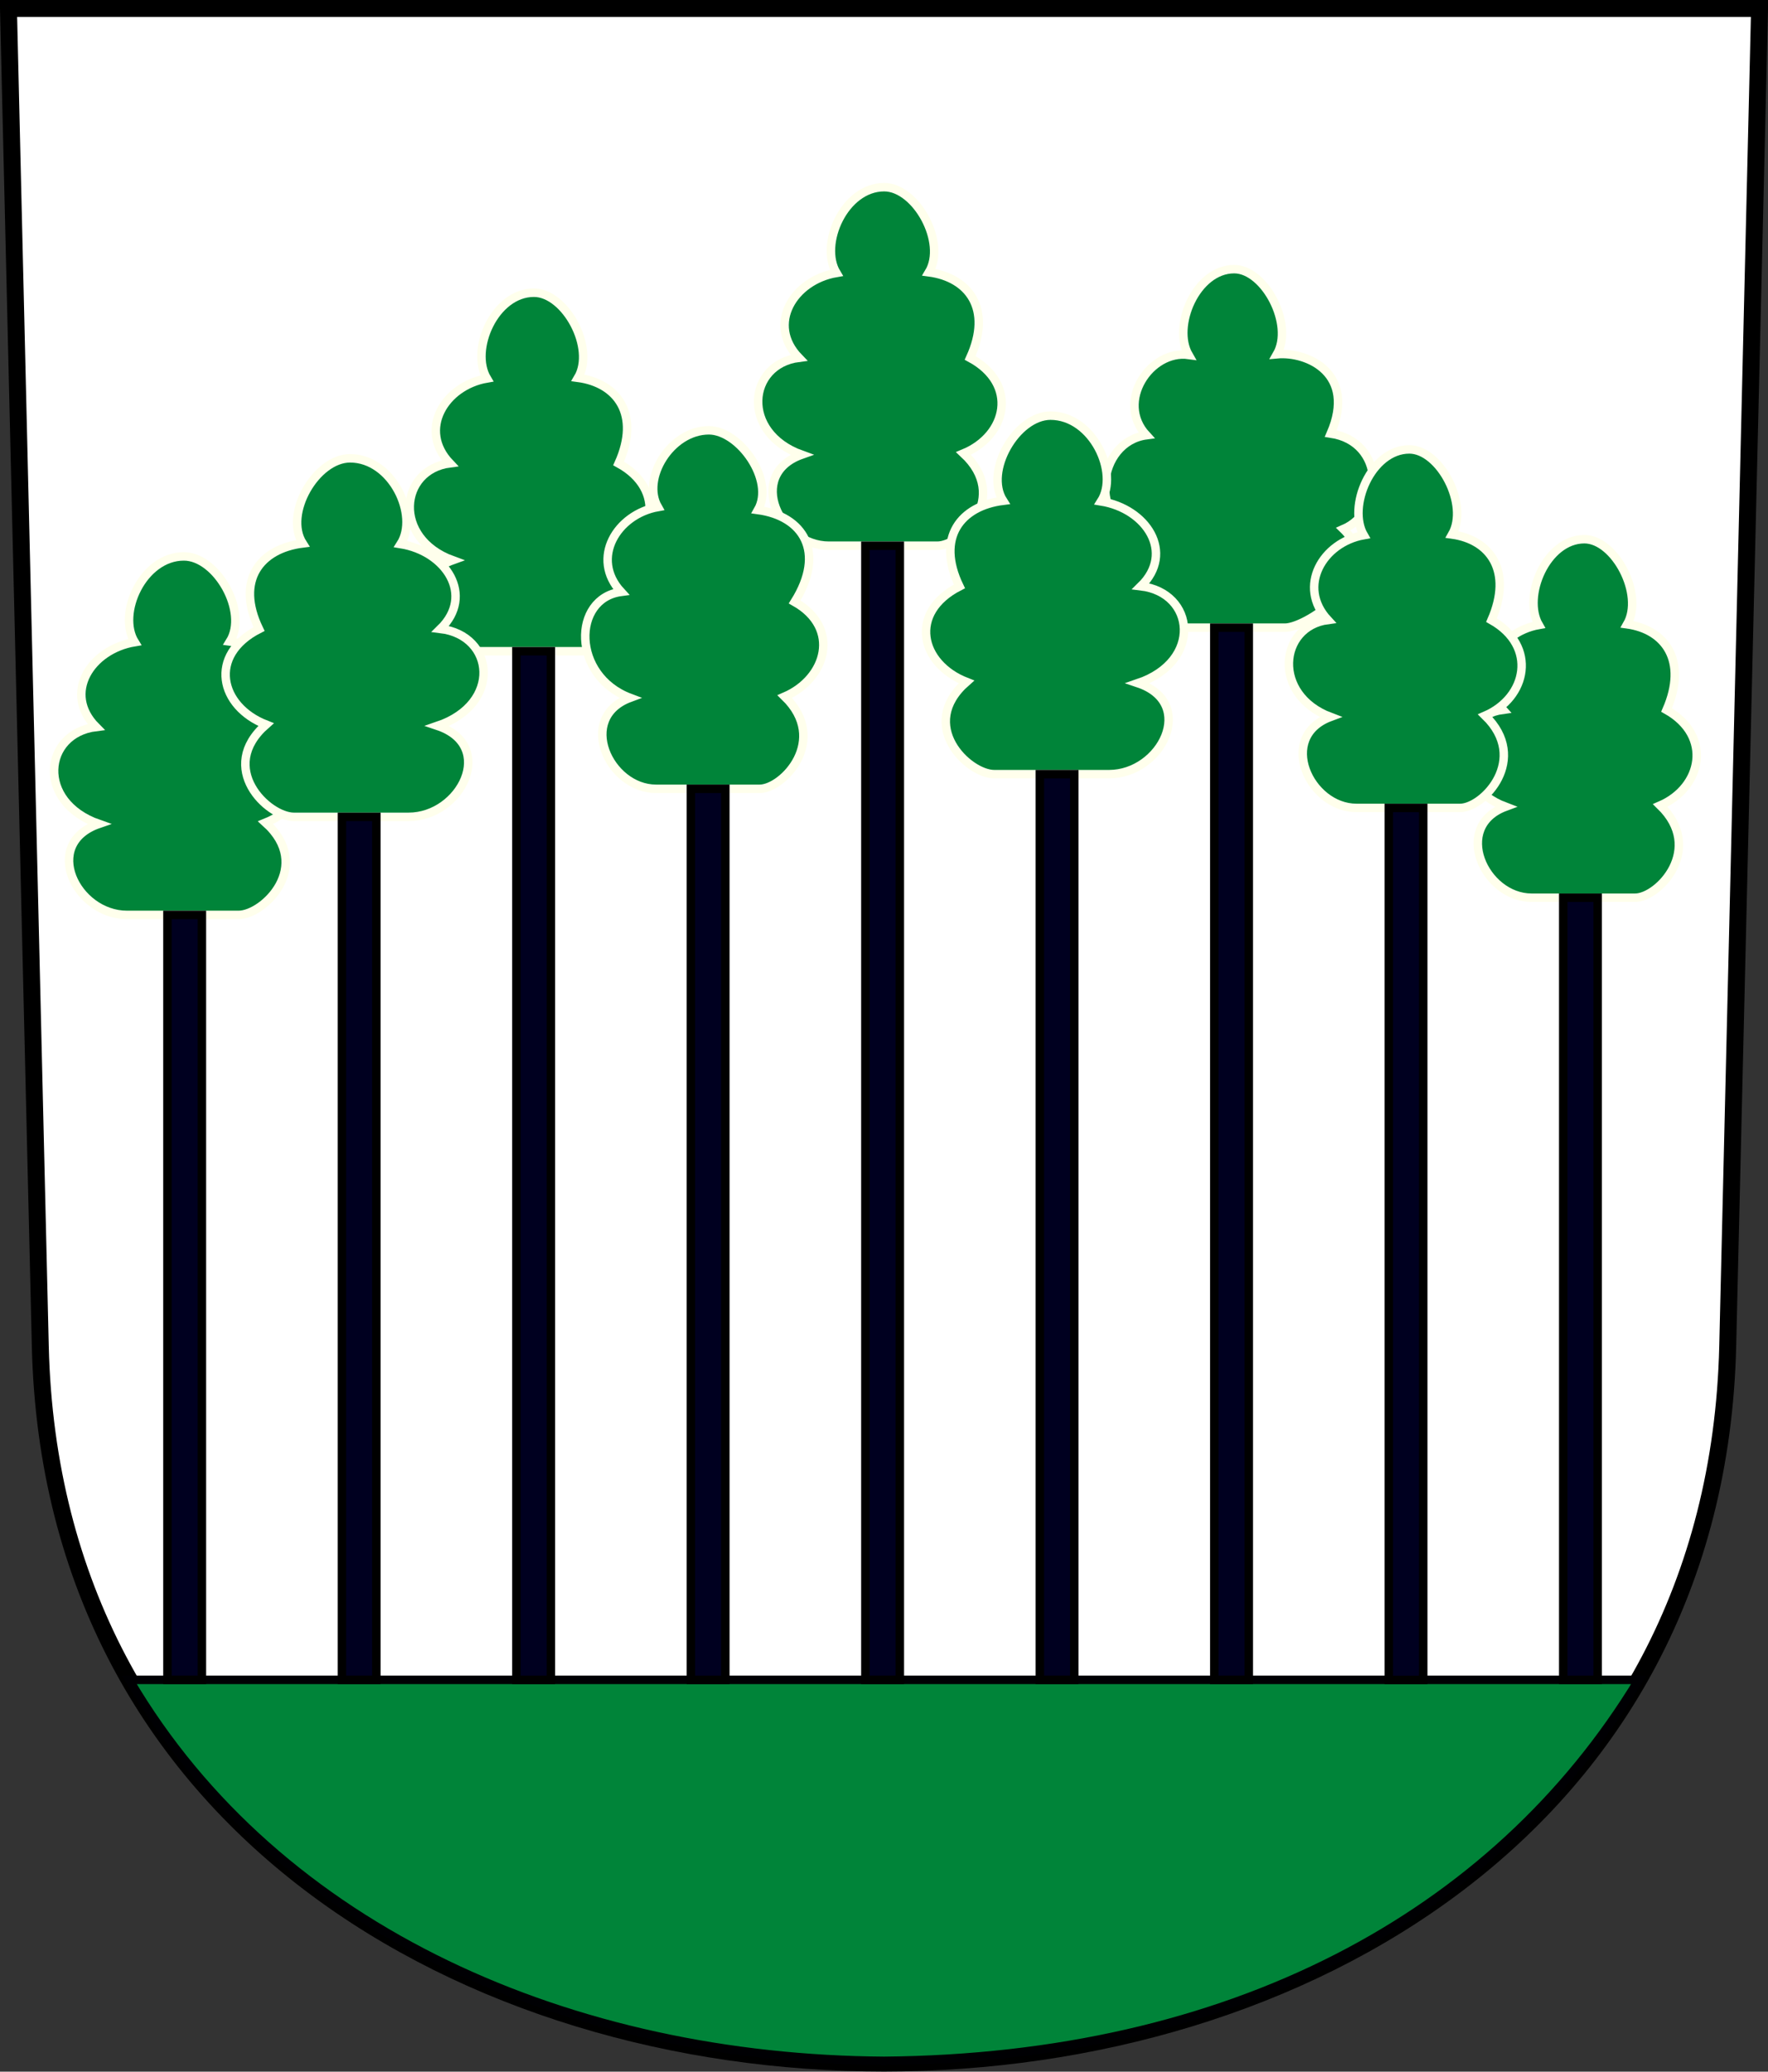 <?xml version="1.0" encoding="UTF-8"?>
<svg version="1.0" viewBox="0 0 208.86 244.66" xmlns="http://www.w3.org/2000/svg" xmlns:cc="http://creativecommons.org/ns#" xmlns:dc="http://purl.org/dc/elements/1.1/" xmlns:rdf="http://www.w3.org/1999/02/22-rdf-syntax-ns#">
<rect x="0" y="0" width="208.86" height="244.66" fill="#333333" stroke="none"/>
<path d="m1 1 3.761 158c2.687 112.86 196.65 112.86 199.34 0l3.761-158z" fill="#fff" fill-rule="evenodd" stroke="#000" stroke-width="2"/>
<path d="m15.28 198.39h178.3c-17.024 28.072-48.4 44.645-89.15 44.993-36.652-0.234-71.612-15.191-89.15-44.993z" fill="#008439" fill-rule="evenodd" stroke="#000003" stroke-width="1px"/>
<g fill="#008439" fill-rule="evenodd" stroke="#ffffec">
<path d="m63.073 76.91h6.181c2.873 0 8.474-5.786 3.058-10.895 5.089-2.137 6.398-8.198 0.768-11.282 2.601-5.798-0.164-9.489-4.799-10.112 2.074-3.502-1.471-10.052-5.207-10.052-4.66 0-7.556 6.763-5.554 10.127-4.994 0.863-8.144 6.059-4.374 10.018-5.953 0.767-6.793 8.853 0.316 11.451-6.501 2.34-2.578 10.745 3.181 10.745z"/>
<path d="m104.45 64.447h6.274c2.916 0 8.602-5.786 3.103-10.895 5.165-2.137 6.494-8.198 0.779-11.282 2.64-5.798-0.166-9.489-4.871-10.112 2.105-3.502-1.493-10.052-5.285-10.052-4.73 0-7.669 6.763-5.638 10.127-5.069 0.863-8.266 6.059-4.439 10.018-6.042 0.767-6.895 8.853 0.32 11.451-6.599 2.34-2.616 10.745 3.228 10.745z"/>
<path d="m83.744 93.159h5.995c2.787 0 8.22-5.786 2.966-10.895 4.936-2.137 6.631-8.091 1.17-11.176 3.693-5.904 1.011-10.127-4.336-10.856 2.012-3.502-2.172-9.413-5.795-9.413-4.52 0-7.967 5.699-6.026 9.063-4.844 0.863-8.005 6.059-4.349 10.018-5.774 0.767-5.845 9.917 1.051 12.514-6.306 2.34-2.5 10.745 3.085 10.745z"/>
<path d="m21.723 108.05h6.459c3.003 0 8.856-5.786 3.195-10.895 5.318-2.137 6.686-8.198 0.802-11.282 2.718-5.798-0.171-9.489-5.015-10.112 2.167-3.502-1.537-10.052-5.442-10.052-4.87 0-7.896 6.763-5.805 10.127-5.219 0.863-8.51 6.059-4.571 10.018-6.221 0.767-7.099 8.853 0.33 11.451-6.794 2.34-2.694 10.745 3.324 10.745z"/>
<path d="m41.358 96.468h-6.645c-3.089 0-9.11-5.786-3.287-10.895-5.471-2.137-6.878-8.198-0.825-11.282-2.796-5.798 0.176-9.489 5.159-10.112-2.23-3.502 1.582-10.052 5.598-10.052 5.009 0 8.123 6.763 5.971 10.127 5.369 0.863 8.755 6.059 4.702 10.018 6.399 0.767 7.303 8.853-0.339 11.451 6.989 2.34 2.771 10.745-3.419 10.745z"/>
<path d="m145.8 74.127h5.995c2.787 0 12.156-6.53 6.902-11.64 4.936-2.137 4.929-10.325-1.489-11.282 3.055-7.075-2.712-9.701-6.357-9.367 2.012-3.502-1.427-10.052-5.051-10.052-4.52 0-7.329 6.763-5.388 10.127-4.525-0.626-8.644 5.527-4.987 9.486-5.774 0.767-7.121 10.023-0.226 12.621-6.306 2.34-1.224 10.106 4.362 10.106z"/>
<path d="m124.1 91.428h-6.645c-3.089 0-9.11-5.786-3.287-10.895-5.471-2.137-6.878-8.198-0.825-11.282-2.796-5.798 0.176-9.489 5.159-10.112-2.23-3.502 1.582-10.052 5.598-10.052 5.009 0 8.123 6.763 5.971 10.127 5.369 0.863 8.755 6.059 4.702 10.018 6.399 0.767 7.303 8.853-0.339 11.451 6.989 2.34 2.771 10.745-3.419 10.745z"/>
<path d="m187.17 106.02h5.995c2.787 0 8.22-5.786 2.966-10.895 4.936-2.137 6.206-8.198 0.745-11.282 2.523-5.798-0.159-9.489-4.655-10.112 2.012-3.502-1.427-10.052-5.051-10.052-4.52 0-7.329 6.763-5.388 10.127-4.844 0.863-7.899 6.059-4.242 10.018-5.774 0.767-6.589 8.853 0.306 11.451-6.306 2.34-2.5 10.745 3.085 10.745z"/>
<path d="m166.49 95.415h5.995c2.787 0 8.22-5.786 2.966-10.895 4.936-2.137 6.206-8.198 0.745-11.282 2.523-5.798-0.159-9.489-4.655-10.112 2.012-3.502-1.427-10.052-5.051-10.052-4.52 0-7.329 6.763-5.388 10.127-4.844 0.863-7.899 6.059-4.242 10.018-5.774 0.767-6.589 8.853 0.306 11.451-6.306 2.34-2.5 10.745 3.085 10.745z"/>
</g>
<rect x="184.67" y="106.02" width="4.07" height="92.369" fill="#000020" stroke="#000"/>
<rect x="164.06" y="95.415" width="4.07" height="102.98" fill="#000020" stroke="#000"/>
<rect x="143.45" y="74.127" width="4.07" height="124.26" fill="#000020" stroke="#000"/>
<rect x="122.84" y="91.428" width="4.07" height="106.96" fill="#000020" stroke="#000"/>
<rect x="102.23" y="64.447" width="4.07" height="133.94" fill="#000020" stroke="#000"/>
<rect x="81.614" y="93.159" width="4.07" height="105.23" fill="#000020" stroke="#000"/>
<rect x="61.003" y="76.91" width="4.07" height="121.48" fill="#000020" stroke="#000"/>
<rect x="40.392" y="96.468" width="4.07" height="101.92" fill="#000020" stroke="#000"/>
<rect x="19.78" y="108.05" width="4.07" height="90.337" fill="#000020" stroke="#000"/>
</svg>
